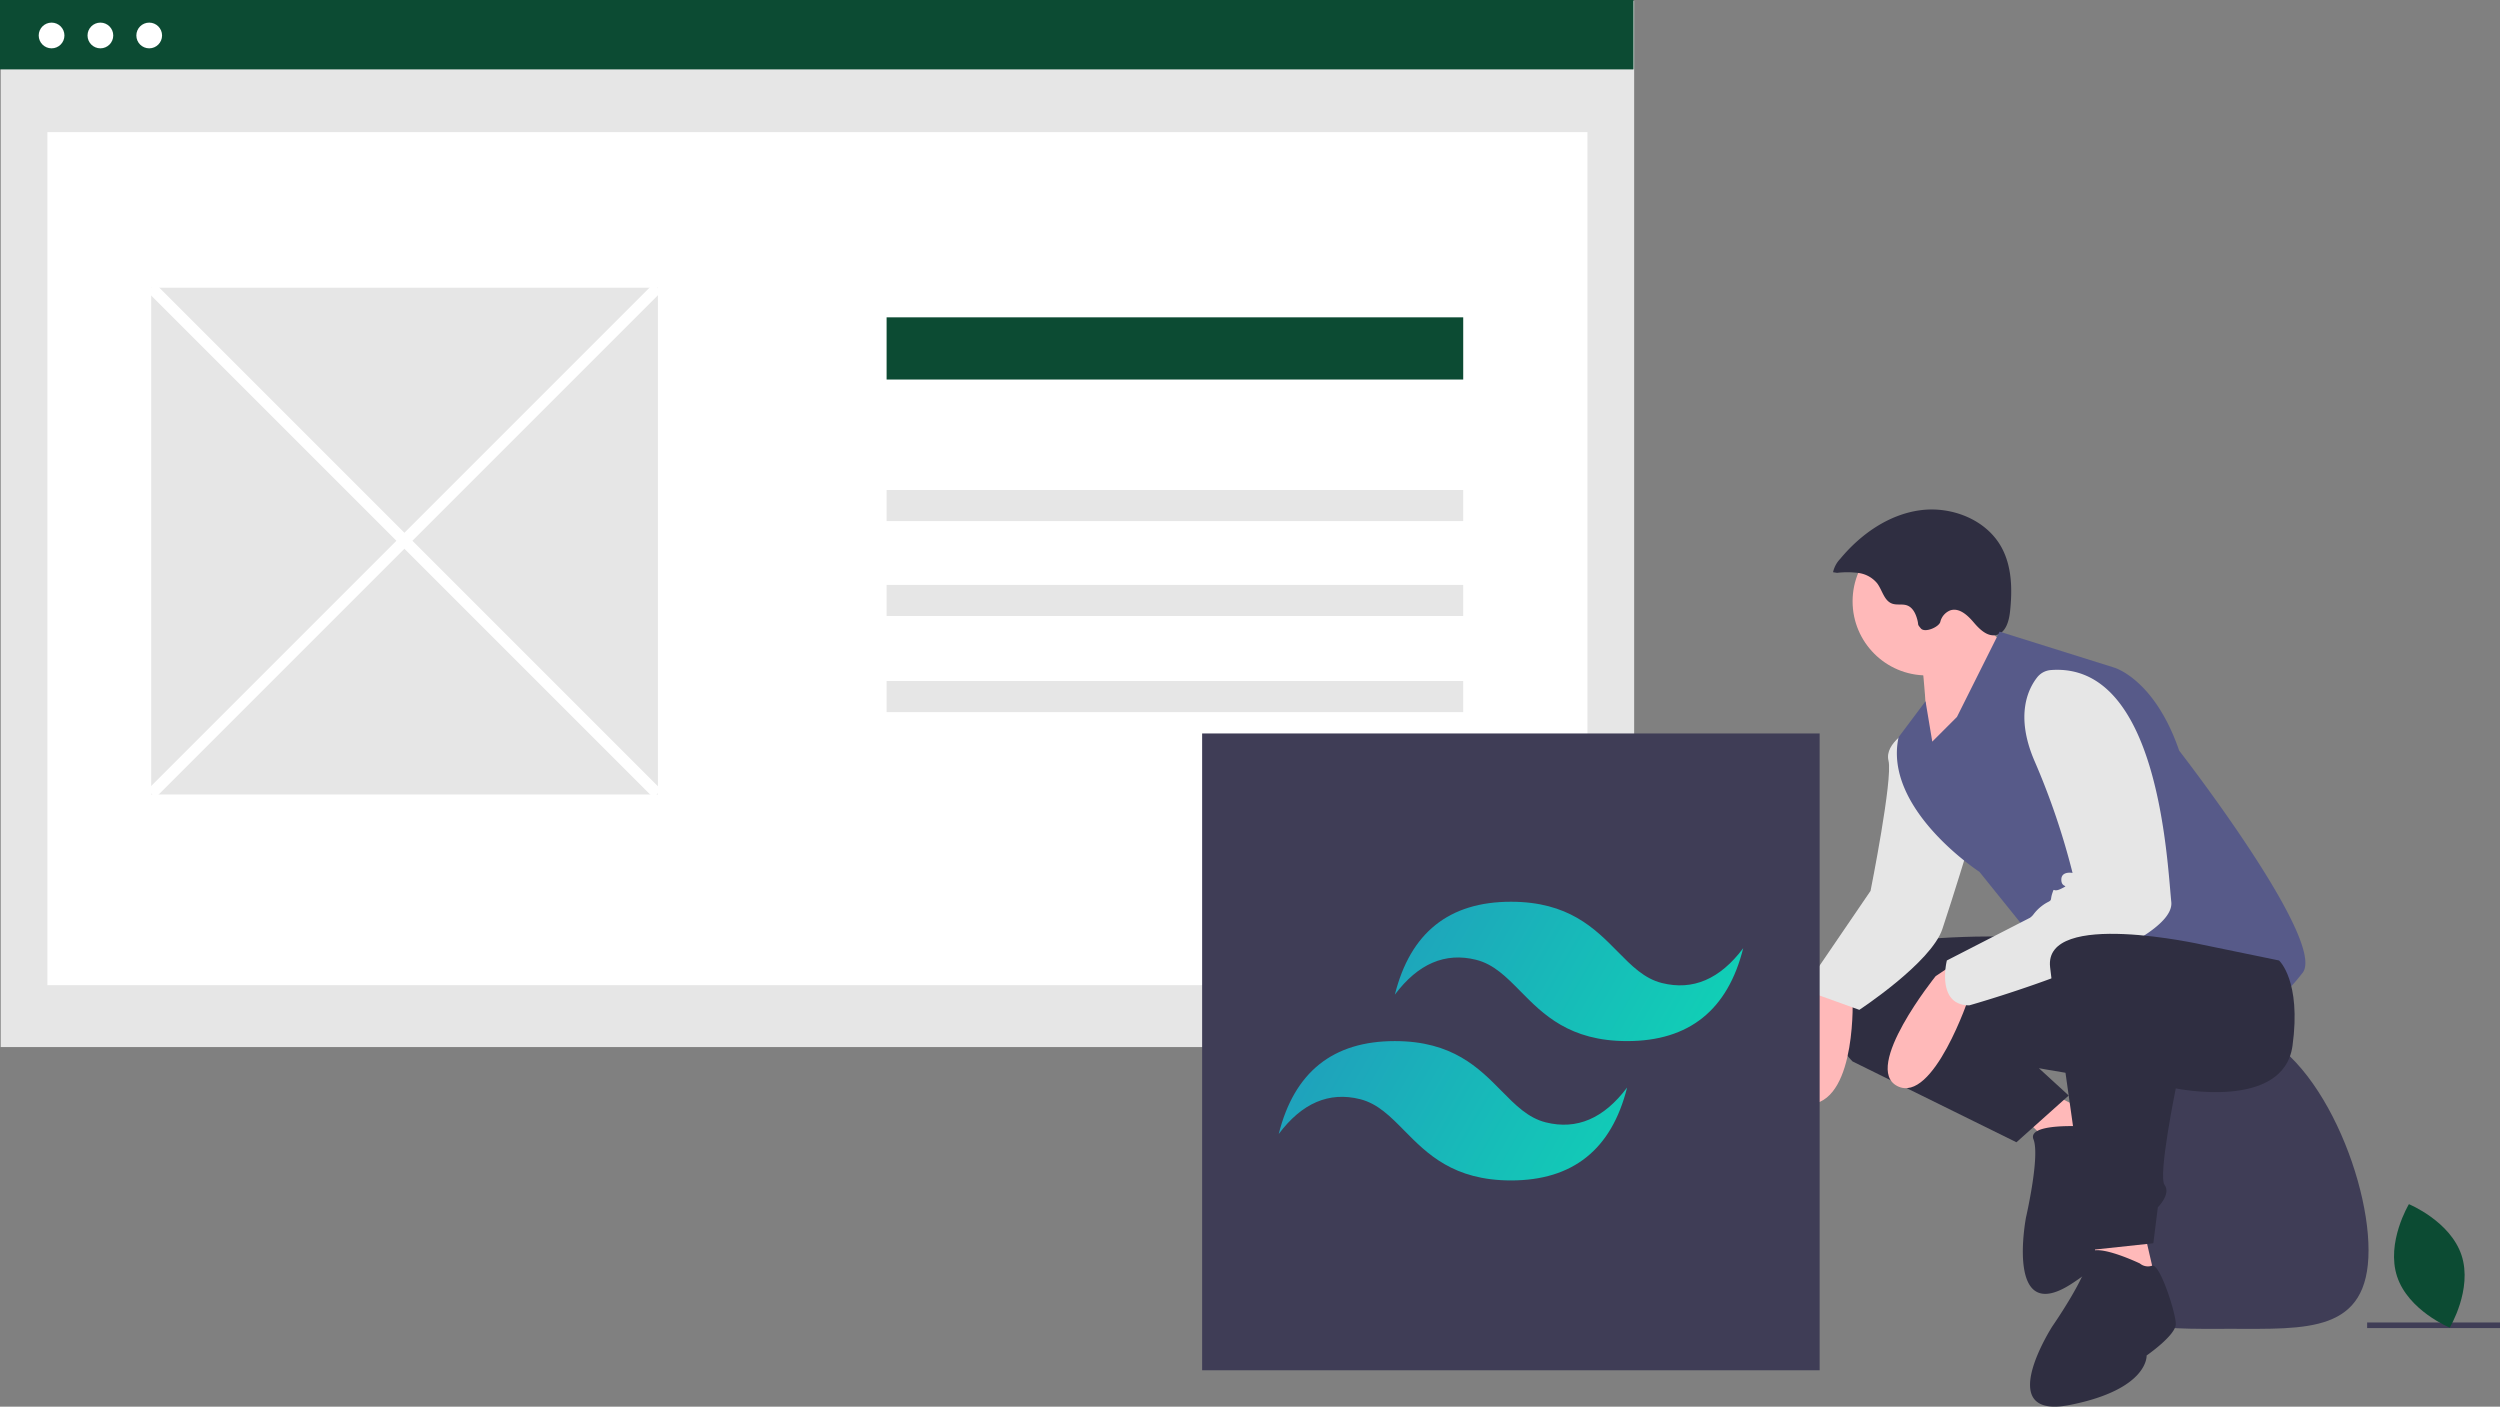
<svg xmlns="http://www.w3.org/2000/svg" data-name="Layer 1" viewBox="0 0 884.33 497.573"><rect x="0" y="0" width="884.33" height="497.573" fill="#808080" stroke="none"/><defs><linearGradient id="a" x1="3.362" y1="897.416" x2="4.022" y2="897.188" gradientTransform="matrix(256 0 0 -153.6 -255 138394.606)" gradientUnits="userSpaceOnUse"><stop offset="0" stop-color="#2298bd"/><stop offset="1" stop-color="#0ed7b5"/></linearGradient></defs><path fill="#3f3d56" d="M837.33 467.788h47v2h-47zM740.174 442.26c0 29.378 21.861 27.788 48.828 27.788s48.827 1.59 48.827-27.788-21.86-78.6-48.827-78.6-48.828 49.221-48.828 78.6Z"/><path d="m625.352 199.663.08-.25c-.012.036-.026.071-.037.108Z" fill="#2f2e41"/><path fill="#ffb9b9" d="m715.66 395.323 16.673 15.879 13.497-14.291-20.642-10.322-9.528 8.734z"/><path d="M737.147 398.46s-20.198-1.32-17.837 4.577-2.644 27.57-2.644 27.57-7.505 38.925 16.226 23.436 18.567-26.25 18.567-26.25 6.925-10.47 5.45-14.155-13.203-17.838-15.45-16.066a4.427 4.427 0 0 1-4.312.888Z" fill="#2f2e41"/><path d="M744.242 332.601s-88.921-7.145-96.067 11.115 7.146 31.758 7.146 31.758l57.958 28.582 18.485-16.536-10.546-9.664s59.546 11.115 61.134 2.382-6.352-54.782-38.11-47.637Z" fill="#2f2e41"/><path d="M641.03 348.48s-15.88 44.461 0 42.08 14.29-38.11 14.29-38.11Z" fill="#ffb9b9"/><path d="M676.36 257.573s-9.924 5.16-8.336 11.513-6.352 46.048-6.352 46.048l-23.818 34.934 19.848 7.145s25.407-16.672 29.376-28.582 9.528-30.17 9.528-30.17Z" fill="#e6e6e6"/><circle cx="681.521" cy="212.715" r="26.2" fill="#ffb9b9"/><path d="M679.536 231.373s3.176 26.2 1.588 36.522 31.758-37.316 31.758-37.316-14.291-10.321-14.291-14.29-19.055 15.084-19.055 15.084Z" fill="#ffb9b9"/><path d="M649.819 202.637a30.595 30.595 0 0 1 7.66.053 10.298 10.298 0 0 1 6.546 3.658c1.812 2.426 2.414 6.111 5.254 7.163 1.692.627 3.651.03 5.344.654 2.033.75 3.065 2.997 3.606 5.094s-.146 1.37 1.238 3.036 6.355-.448 6.88-2.3a5.817 5.817 0 0 1 3.668-4.14c3.12-.904 6.025 1.807 8.126 4.284s4.914 5.24 8.069 4.465c3.31-.814 4.44-4.886 4.804-8.275.83-7.72.707-15.92-3.027-22.728-5.404-9.854-17.74-14.637-28.873-13.092s-20.958 8.495-28.14 17.14a9.94 9.94 0 0 0-2.566 4.759" fill="#2f2e41"/><path d="m683.506 262.337 8.733-8.733 15.085-30.17 40.491 12.703s14.291 3.97 23.025 29.376c0 0 52.4 67.485 43.667 78.6s-10.322 10.322-24.613 1.588a126.63 126.63 0 0 0-28.582-12.703l-38.11 3.97-23.023-28.582s-34.14-22.23-28.582-47.637l9.527-12.703Z" fill="#575a89"/><path d="m689.46 342.128-4.763 3.176s-26.2 32.552-13.498 38.904 25.407-31.758 25.407-31.758Z" fill="#ffb9b9"/><path d="M725.463 237.018a6.818 6.818 0 0 0-4.86 2.598c-3.15 4.008-7.845 13.434-.973 29.47a256.378 256.378 0 0 1 13.497 39.697s-3.97-.794-3.97 2.382 3.176 1.588 0 3.175-2.381-.794-3.175 1.588c-.83 2.488.073 2.377-1.814 3.287a15.33 15.33 0 0 0-4.85 4.217 5.604 5.604 0 0 1-1.276 1.23l-29.376 15.085s-3.97 15.879 7.94 15.879c0 0 73.043-20.643 71.455-36.522-1.553-15.524-4.623-84.929-42.598-82.086Z" fill="#e6e6e6"/><path fill="#ffb9b9" d="M741.067 437.402v20.642l22.23-1.587-4.764-20.643-17.466 1.588z"/><path d="M756.946 446.93s-18.261-8.734-18.261-2.383-12.703 24.613-12.703 24.613-21.437 33.345 6.351 27.788 26.994-17.467 26.994-17.467 10.322-7.146 10.322-11.115-5.626-21.468-8.37-20.658a4.427 4.427 0 0 1-4.333-.779Z" fill="#2f2e41"/><path d="M779.176 334.189s-56.37-12.703-53.988 7.94 4.763 32.551 4.763 32.551l9.528 67.486 22.23-2.382 1.588-12.703s4.764-4.764 2.382-7.94 3.97-34.14 3.97-34.14 38.109 7.94 41.285-15.084-4.764-30.17-4.764-30.17Z" fill="#2f2e41"/><path d="M870.723 444.023c3.986 12.061-4.177 25.604-4.177 25.604s-14.625-6.012-18.61-18.073 4.177-25.604 4.177-25.604 14.625 6.012 18.61 18.073Z" fill="#0c4b33"/><path fill="#e6e6e6" d="M.247.328h577.806v370.053H.247z"/><path fill="#fff" d="M16.769 46.741h544.762v301.747H16.769z"/><path fill="#0c4b33" d="M0 0h577.806v24.547H0z"/><circle cx="18.242" cy="12.55" r="4.55" fill="#fff"/><circle cx="35.511" cy="12.55" r="4.55" fill="#fff"/><circle cx="52.78" cy="12.55" r="4.55" fill="#fff"/><path fill="#0c4b33" d="M313.619 112.25h203.968v22H313.619z"/><path fill="#e6e6e6" d="M313.619 173.325h203.968v11H313.619zM313.619 206.9h203.968v11H313.619zM313.619 240.9h203.968v11H313.619zM53.479 101.788h179.246v179.246H53.479z"/><path fill="#fff" d="m52.139 103.203 2.828-2.829 179 179-2.828 2.829z"/><path fill="#fff" d="m52.139 279.374 179-179 2.828 2.829-179 179z"/><path fill="#3f3d56" d="M425.233 259.449h218.435V484.71H425.233z"/><path d="M692.313 520.19q-32.86 0-41.075 32.86 12.322-16.43 28.752-12.323c6.25 1.563 10.717 6.096 15.661 11.115 8.055 8.176 17.377 17.638 37.738 17.638q32.86 0 41.075-32.86-12.322 16.43-28.753 12.322c-6.25-1.562-10.716-6.096-15.66-11.115-8.055-8.175-17.377-17.638-37.738-17.638Zm-41.075 49.29q-32.86 0-41.076 32.86 12.323-16.43 28.753-12.322c6.25 1.562 10.716 6.096 15.66 11.115 8.055 8.175 17.377 17.638 37.738 17.638q32.86 0 41.076-32.86-12.323 16.43-28.753 12.322c-6.25-1.562-10.717-6.096-15.661-11.115-8.054-8.176-17.376-17.638-37.737-17.638Z" transform="translate(-157.835 -201.214)" fill="url(#a)"/></svg>